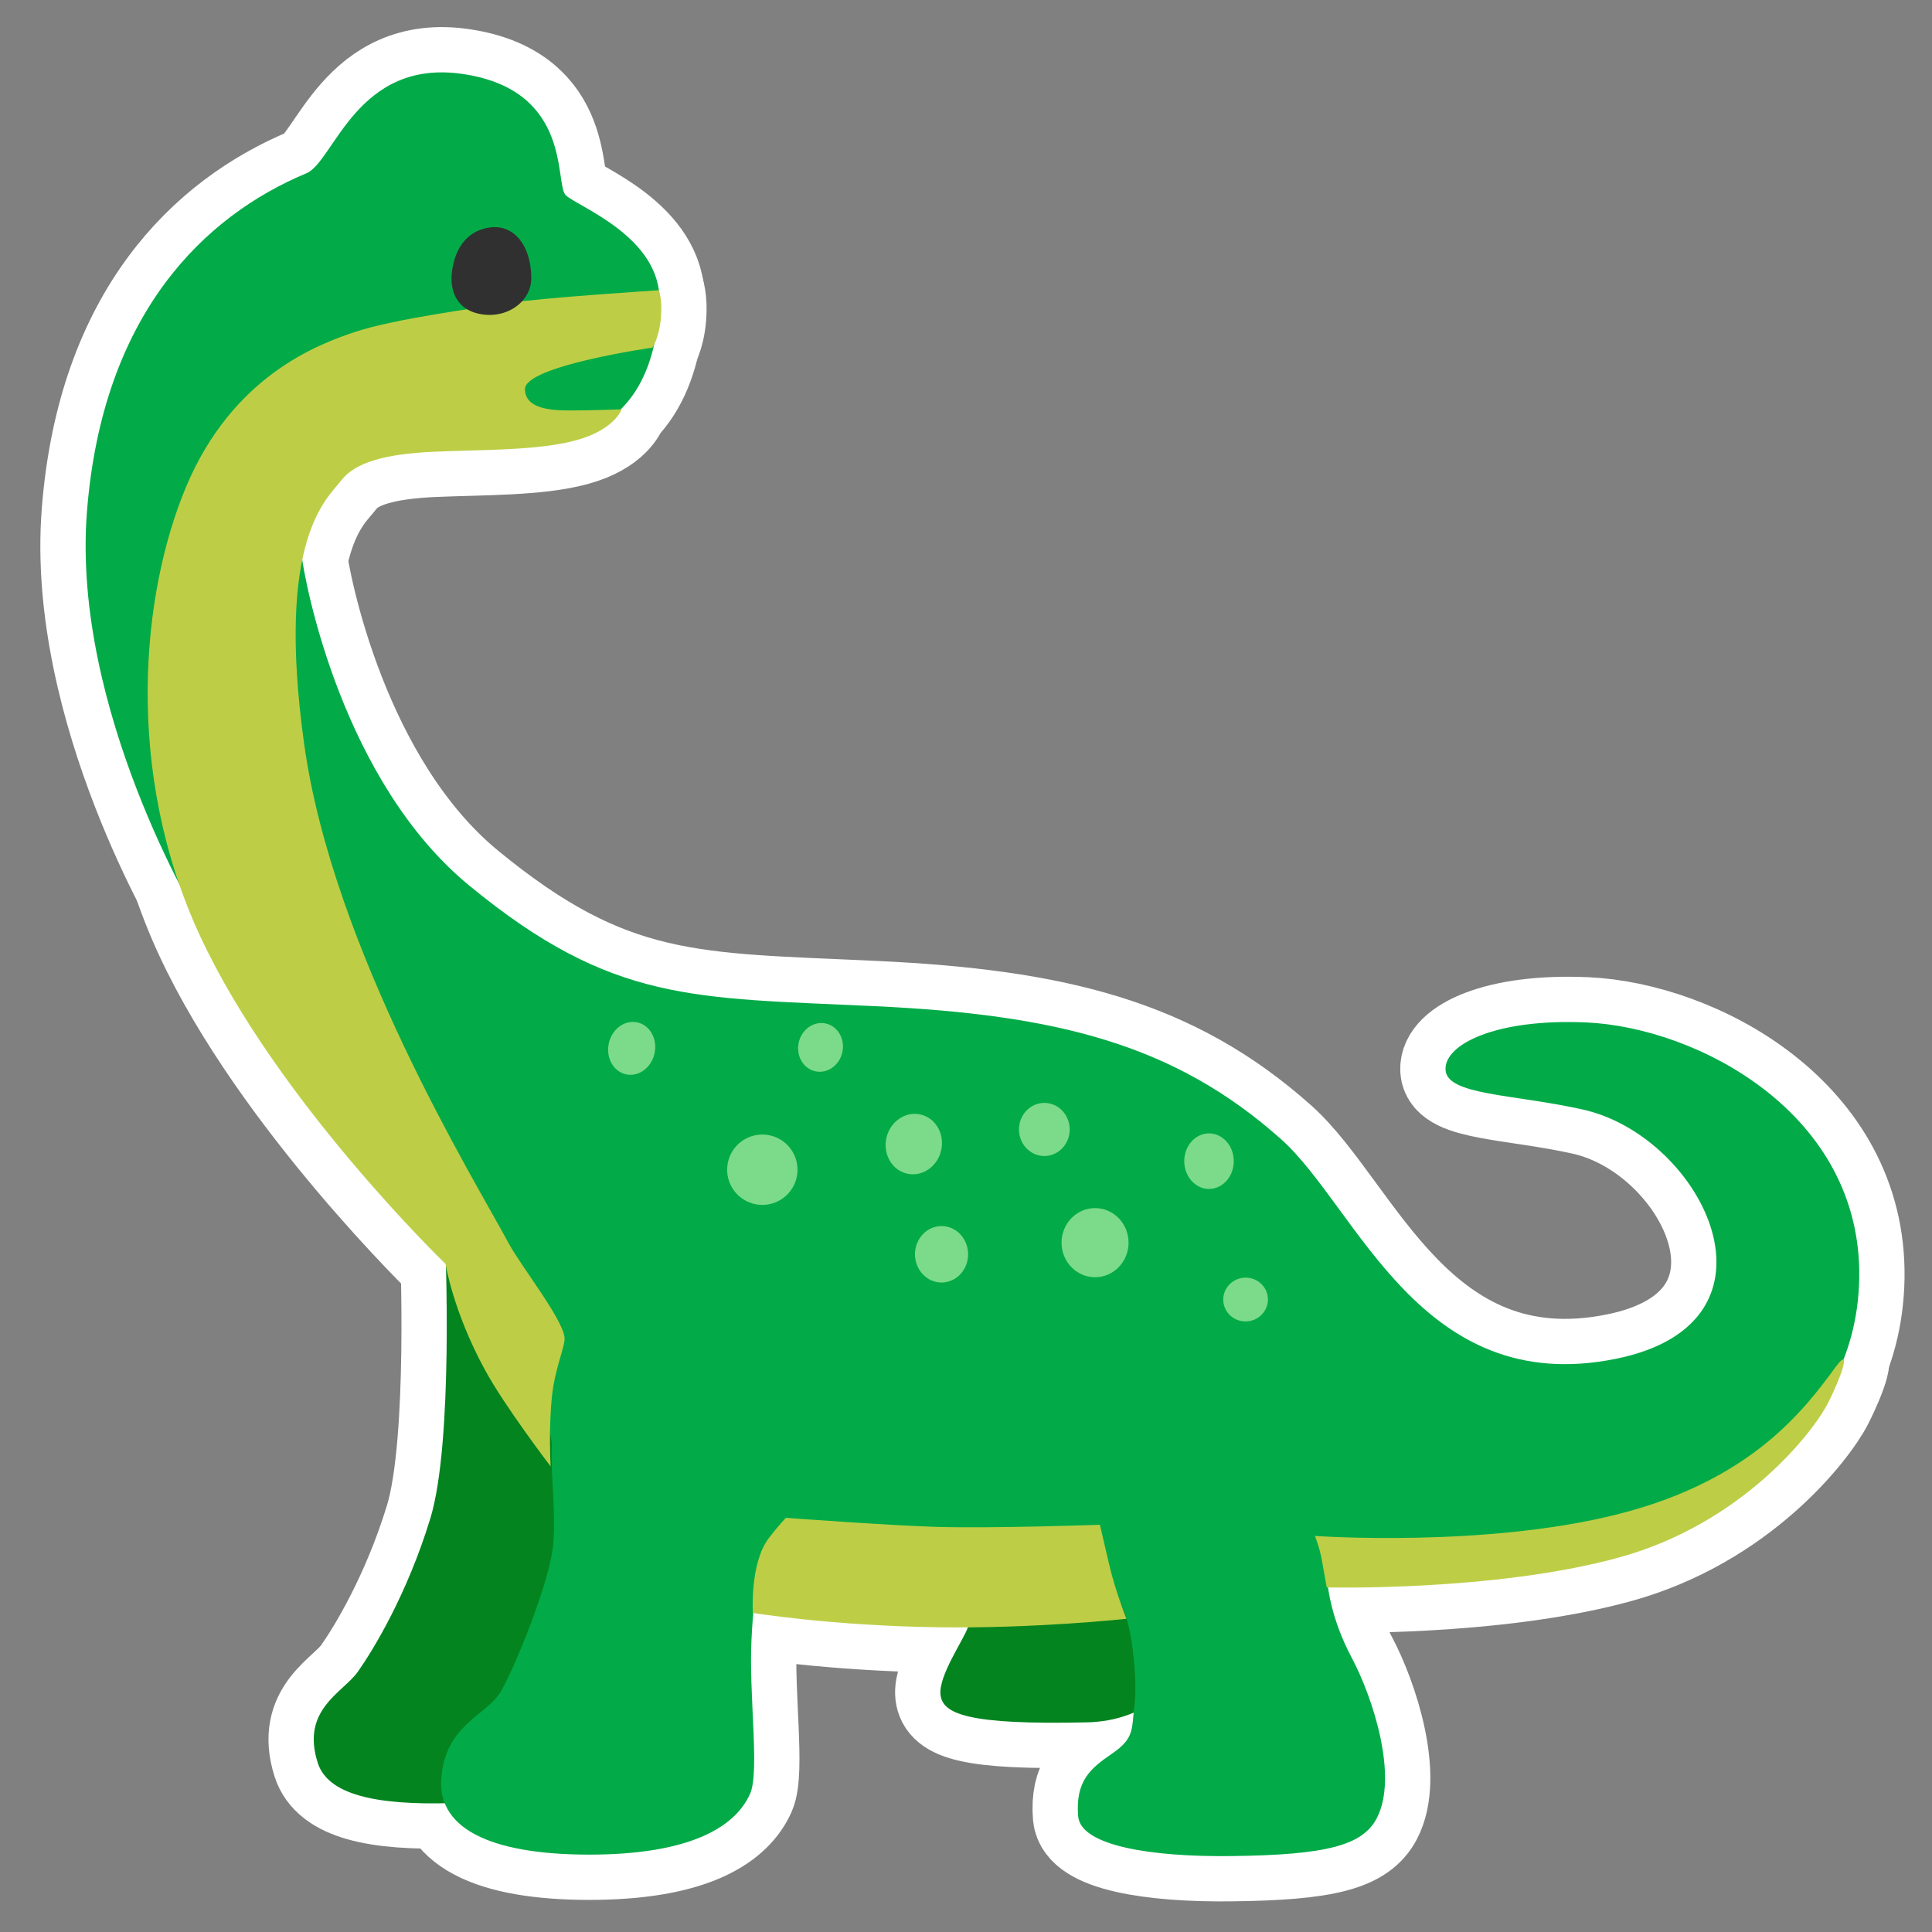 <?xml version="1.0" encoding="UTF-8" standalone="no"?>
<!-- Generator: Adobe Illustrator 24.1.2, SVG Export Plug-In . SVG Version: 6.00 Build 0)  -->

<svg
   version="1.1"
   id="Layer_2"
   x="0px"
   y="0px"
   viewBox="0 0 128 128"
   style="enable-background:new 0 0 128 128;"
   xml:space="preserve"
   sodipodi:docname="emoji_u1f995-bo.svg"
   inkscape:version="1.2 (dc2aeda, 2022-05-15)"
   xmlns:inkscape="http://www.inkscape.org/namespaces/inkscape"
   xmlns:sodipodi="http://sodipodi.sourceforge.net/DTD/sodipodi-0.dtd"
   xmlns="http://www.w3.org/2000/svg"
   xmlns:svg="http://www.w3.org/2000/svg"><rect x="0" y="0" width="128" height="128" fill="#808080" stroke="none"/><defs
   id="defs37" /><sodipodi:namedview
   id="namedview35"
   pagecolor="#ffffff"
   bordercolor="#666666"
   borderopacity="1.0"
   inkscape:showpageshadow="2"
   inkscape:pageopacity="0.0"
   inkscape:pagecheckerboard="true"
   inkscape:deskcolor="#d1d1d1"
   showgrid="false"
   inkscape:zoom="6.125"
   inkscape:cx="63.918367"
   inkscape:cy="64"
   inkscape:window-width="1528"
   inkscape:window-height="1004"
   inkscape:window-x="1920"
   inkscape:window-y="25"
   inkscape:window-maximized="0"
   inkscape:current-layer="Layer_2" />















<g
   id="g1493"
   style="stroke:#ffffff;stroke-width:6;stroke-dasharray:none"><path
     style="fill:#FFFFFF;stroke:#ffffff;stroke-width:6;stroke-dasharray:none"
     d="M32.6,94.17"
     id="path1461" /><path
     style="fill:#04841F;stroke:#ffffff;stroke-width:6;stroke-dasharray:none"
     d="M34.99,79.34l-5.49,3.1c0,0,0.56,13.09-0.99,18.16c-1.55,5.07-3.8,8.73-4.79,10.14  s-3.8,2.5-2.67,6.05c0.67,2.1,3.8,2.82,8.87,2.67c5.07-0.14,14.36-6.9,14.36-6.9l2.96-14.64l17.6,6.76c0,0-0.42,2.25-0.7,3.1  c-0.28,0.84-1.97,3.24-1.83,4.5c0.14,1.27,1.8,2.01,9.71,1.83c7.78-0.18,9.15-9.57,9.15-9.57l-6.48-14.22L34.99,79.34z"
     id="path1463" /><path
     style="fill:#02AB47;stroke:#ffffff;stroke-width:6;stroke-dasharray:none"
     d="M20.3,11.48c1.84-0.77,3.33-7.65,10.42-6.57c7.23,1.1,6.01,7.27,6.76,8.02  c0.75,0.75,6.39,2.77,6.21,7.13c-0.19,4.34-1.79,8.21-6.68,9.06s-10.42-0.94-12.86-0.28c-2.44,0.66-4.69,3.33-4.22,7.6  c0.27,2.43,2.84,15.4,11.17,22.24c9.48,7.79,14.83,7.41,26.84,7.98c12.01,0.56,19.85,2.49,26.94,8.82  c5.05,4.51,9.21,17.15,22.15,14.55c11.92-2.39,5.82-14.73-2.16-16.52c-4.6-1.03-9.01-0.94-9.1-2.63c-0.09-1.69,3.34-3.41,9.34-3.14  c7.32,0.33,18.25,6.01,18.07,16.94c-0.18,10.63-10.23,14.83-10.23,14.83l-12.29,3.47l-12.68,2.11c0,0,0.18,2.12,1.58,4.75  s3.1,7.88,1.65,10.63c-0.94,1.78-3.27,2.43-9.68,2.5c-5.22,0.06-9.94-0.67-10.1-2.64c-0.19-2.35,0.83-3.18,2.25-4.15  c1.5-1.03,1.28-1.61,1.48-3.17c0.2-1.56-0.1-4.44-0.53-5.81c-0.42-1.34-1.65-3.31-1.65-3.31l-22.63,0.21c0,0-0.38,0.84-0.56,4.5  c-0.19,3.66,0.55,8.77-0.09,10.23c-0.89,2.02-3.57,3.94-10.14,4.04c-6.57,0.09-10.61-1.5-10.32-5.07c0.28-3.57,3-4.13,3.94-5.73  c0.94-1.6,3.24-7.27,3.47-9.71c0.2-2.07-0.19-4.93-0.09-6.52S33.07,84.5,33.07,84.5s-7.51-9.48-10.79-12.86  c-3.07-3.16-9.1-10.7-9.1-10.7S4.73,47.05,5.76,33.91S13.55,14.3,20.3,11.48z"
     id="path1465" /><path
     style="fill:#BDCE46;stroke:#ffffff;stroke-width:6;stroke-dasharray:none"
     d="M12.33,32.25c3.07-7.3,8.66-9.43,11.26-10.28s7.88-1.55,10.14-1.9s9.92-0.84,9.92-0.84  s0.24,0.59,0.14,1.79c-0.11,1.34-0.56,2.01-0.56,2.01s-8.45,1.2-8.45,2.75s2.46,1.41,3.45,1.41s2.96-0.07,2.96-0.07  s-0.46,1.34-2.99,2.04c-2.51,0.7-6.3,0.63-9.47,0.77s-5.21,0.7-6.12,1.9c-0.92,1.2-4.36,3.8-2.46,17.46s11.3,28.88,13.55,33.08  c0.81,1.51,3.55,4.96,3.7,6.23c0.06,0.58-0.59,1.91-0.81,3.73c-0.26,2.17-0.11,4.82-0.11,4.82s-3.04-3.97-4.36-6.41  c-2.11-3.87-2.6-7-2.6-7s-11.19-10.8-16.26-21.72S9.37,39.29,12.33,32.25z"
     id="path1467" /><path
     style="fill:#303030;stroke:#ffffff;stroke-width:6;stroke-dasharray:none"
     d="M35.2,18.38c0.03,1.61-1.67,2.84-3.55,2.39c-1.2-0.28-1.93-1.29-1.69-2.89  c0.24-1.59,1.11-2.65,2.57-2.82C34.04,14.9,35.17,16.23,35.2,18.38z"
     id="path1469" /><path
     style="fill:#BDCE46;stroke:#ffffff;stroke-width:6;stroke-dasharray:none"
     d="M49.88,106.86c0,0-0.21-3.31,1.06-4.96c0.65-0.85,1.13-1.34,1.13-1.34s6.86,0.51,9.96,0.6  c3.8,0.11,10.84-0.14,10.84-0.14s0.25,1.07,0.6,2.57c0.42,1.83,1.16,3.66,1.16,3.66s-6.12,0.66-12.53,0.56  C55.09,107.71,49.88,106.86,49.88,106.86z"
     id="path1471" /><path
     style="fill:#BDCE46;stroke:#ffffff;stroke-width:6;stroke-dasharray:none"
     d="M87.12,101.76c0,0,0.32,0.81,0.46,1.62c0.13,0.72,0.32,1.79,0.32,1.79s11.09,0.28,19.32-1.97  c8.24-2.25,12.92-8.35,13.87-10.21c0.99-1.94,1.57-3.84,0.53-2.43c-2.04,2.78-5.53,7.5-14.39,9.75S87.12,101.76,87.12,101.76z"
     id="path1473" /><ellipse
     transform="matrix(0.143 -0.99 0.99 0.143 -33.491 116.412)"
     style="fill:#7CDB8A;stroke:#ffffff;stroke-width:6;stroke-dasharray:none"
     cx="50.51"
     cy="77.55"
     rx="2.33"
     ry="2.33"
     id="ellipse1475" /><ellipse
     transform="matrix(0.217 -0.976 0.976 0.217 -26.592 118.463)"
     style="fill:#7CDB8A;stroke:#ffffff;stroke-width:6;stroke-dasharray:none"
     cx="60.57"
     cy="75.81"
     rx="2.01"
     ry="1.86"
     id="ellipse1477" /><ellipse
     style="fill:#7CDB8A;stroke:#ffffff;stroke-width:6;stroke-dasharray:none"
     cx="72.55"
     cy="82.33"
     rx="2.22"
     ry="2.29"
     id="ellipse1479" /><ellipse
     style="fill:#7CDB8A;stroke:#ffffff;stroke-width:6;stroke-dasharray:none"
     cx="69.19"
     cy="74.83"
     rx="1.68"
     ry="1.76"
     id="ellipse1481" /><ellipse
     style="fill:#7CDB8A;stroke:#ffffff;stroke-width:6;stroke-dasharray:none"
     cx="62.38"
     cy="83.1"
     rx="1.76"
     ry="1.87"
     id="ellipse1483" /><ellipse
     style="fill:#7CDB8A;stroke:#ffffff;stroke-width:6;stroke-dasharray:none"
     cx="80.1"
     cy="76.93"
     rx="1.64"
     ry="1.84"
     id="ellipse1485" /><ellipse
     transform="matrix(0.997 -0.079 0.079 0.997 -6.549 6.795)"
     style="fill:#7CDB8A;stroke:#ffffff;stroke-width:6;stroke-dasharray:none"
     cx="82.52"
     cy="86.08"
     rx="1.48"
     ry="1.45"
     id="ellipse1487" /><ellipse
     transform="matrix(0.211 -0.978 0.978 0.211 -34.925 95.696)"
     style="fill:#7CDB8A;stroke:#ffffff;stroke-width:6;stroke-dasharray:none"
     cx="41.82"
     cy="69.48"
     rx="1.76"
     ry="1.55"
     id="ellipse1489" /><ellipse
     transform="matrix(0.209 -0.978 0.978 0.209 -24.838 108.039)"
     style="fill:#7CDB8A;stroke:#ffffff;stroke-width:6;stroke-dasharray:none"
     cx="54.34"
     cy="69.37"
     rx="1.62"
     ry="1.48"
     id="ellipse1491" /></g><g
   id="g1459"><path
     style="fill:#FFFFFF;"
     d="M32.6,94.17"
     id="path2" /><path
     style="fill:#04841F;"
     d="M34.99,79.34l-5.49,3.1c0,0,0.56,13.09-0.99,18.16c-1.55,5.07-3.8,8.73-4.79,10.14  s-3.8,2.5-2.67,6.05c0.67,2.1,3.8,2.82,8.87,2.67c5.07-0.14,14.36-6.9,14.36-6.9l2.96-14.64l17.6,6.76c0,0-0.42,2.25-0.7,3.1  c-0.28,0.84-1.97,3.24-1.83,4.5c0.14,1.27,1.8,2.01,9.71,1.83c7.78-0.18,9.15-9.57,9.15-9.57l-6.48-14.22L34.99,79.34z"
     id="path4" /><path
     style="fill:#02AB47;"
     d="M20.3,11.48c1.84-0.77,3.33-7.65,10.42-6.57c7.23,1.1,6.01,7.27,6.76,8.02  c0.75,0.75,6.39,2.77,6.21,7.13c-0.19,4.34-1.79,8.21-6.68,9.06s-10.42-0.94-12.86-0.28c-2.44,0.66-4.69,3.33-4.22,7.6  c0.27,2.43,2.84,15.4,11.17,22.24c9.48,7.79,14.83,7.41,26.84,7.98c12.01,0.56,19.85,2.49,26.94,8.82  c5.05,4.51,9.21,17.15,22.15,14.55c11.92-2.39,5.82-14.73-2.16-16.52c-4.6-1.03-9.01-0.94-9.1-2.63c-0.09-1.69,3.34-3.41,9.34-3.14  c7.32,0.33,18.25,6.01,18.07,16.94c-0.18,10.63-10.23,14.83-10.23,14.83l-12.29,3.47l-12.68,2.11c0,0,0.18,2.12,1.58,4.75  s3.1,7.88,1.65,10.63c-0.94,1.78-3.27,2.43-9.68,2.5c-5.22,0.06-9.94-0.67-10.1-2.64c-0.19-2.35,0.83-3.18,2.25-4.15  c1.5-1.03,1.28-1.61,1.48-3.17c0.2-1.56-0.1-4.44-0.53-5.81c-0.42-1.34-1.65-3.31-1.65-3.31l-22.63,0.21c0,0-0.38,0.84-0.56,4.5  c-0.19,3.66,0.55,8.77-0.09,10.23c-0.89,2.02-3.57,3.94-10.14,4.04c-6.57,0.09-10.61-1.5-10.32-5.07c0.28-3.57,3-4.13,3.94-5.73  c0.94-1.6,3.24-7.27,3.47-9.71c0.2-2.07-0.19-4.93-0.09-6.52S33.07,84.5,33.07,84.5s-7.51-9.48-10.79-12.86  c-3.07-3.16-9.1-10.7-9.1-10.7S4.73,47.05,5.76,33.91S13.55,14.3,20.3,11.48z"
     id="path6" /><path
     style="fill:#BDCE46;"
     d="M12.33,32.25c3.07-7.3,8.66-9.43,11.26-10.28s7.88-1.55,10.14-1.9s9.92-0.84,9.92-0.84  s0.24,0.59,0.14,1.79c-0.11,1.34-0.56,2.01-0.56,2.01s-8.45,1.2-8.45,2.75s2.46,1.41,3.45,1.41s2.96-0.07,2.96-0.07  s-0.46,1.34-2.99,2.04c-2.51,0.7-6.3,0.63-9.47,0.77s-5.21,0.7-6.12,1.9c-0.92,1.2-4.36,3.8-2.46,17.46s11.3,28.88,13.55,33.08  c0.81,1.51,3.55,4.96,3.7,6.23c0.06,0.58-0.59,1.91-0.81,3.73c-0.26,2.17-0.11,4.82-0.11,4.82s-3.04-3.97-4.36-6.41  c-2.11-3.87-2.6-7-2.6-7s-11.19-10.8-16.26-21.72S9.37,39.29,12.33,32.25z"
     id="path8" /><path
     style="fill:#303030;"
     d="M35.2,18.38c0.03,1.61-1.67,2.84-3.55,2.39c-1.2-0.28-1.93-1.29-1.69-2.89  c0.24-1.59,1.11-2.65,2.57-2.82C34.04,14.9,35.17,16.23,35.2,18.38z"
     id="path10" /><path
     style="fill:#BDCE46;"
     d="M49.88,106.86c0,0-0.21-3.31,1.06-4.96c0.65-0.85,1.13-1.34,1.13-1.34s6.86,0.51,9.96,0.6  c3.8,0.11,10.84-0.14,10.84-0.14s0.25,1.07,0.6,2.57c0.42,1.83,1.16,3.66,1.16,3.66s-6.12,0.66-12.53,0.56  C55.09,107.71,49.88,106.86,49.88,106.86z"
     id="path12" /><path
     style="fill:#BDCE46;"
     d="M87.12,101.76c0,0,0.32,0.81,0.46,1.62c0.13,0.72,0.32,1.79,0.32,1.79s11.09,0.28,19.32-1.97  c8.24-2.25,12.92-8.35,13.87-10.21c0.99-1.94,1.57-3.84,0.53-2.43c-2.04,2.78-5.53,7.5-14.39,9.75S87.12,101.76,87.12,101.76z"
     id="path14" /><ellipse
     transform="matrix(0.143 -0.99 0.99 0.143 -33.491 116.412)"
     style="fill:#7CDB8A;"
     cx="50.51"
     cy="77.55"
     rx="2.33"
     ry="2.33"
     id="ellipse16" /><ellipse
     transform="matrix(0.217 -0.976 0.976 0.217 -26.592 118.463)"
     style="fill:#7CDB8A;"
     cx="60.57"
     cy="75.81"
     rx="2.01"
     ry="1.86"
     id="ellipse18" /><ellipse
     style="fill:#7CDB8A;"
     cx="72.55"
     cy="82.33"
     rx="2.22"
     ry="2.29"
     id="ellipse20" /><ellipse
     style="fill:#7CDB8A;"
     cx="69.19"
     cy="74.83"
     rx="1.68"
     ry="1.76"
     id="ellipse22" /><ellipse
     style="fill:#7CDB8A;"
     cx="62.38"
     cy="83.1"
     rx="1.76"
     ry="1.87"
     id="ellipse24" /><ellipse
     style="fill:#7CDB8A;"
     cx="80.1"
     cy="76.93"
     rx="1.64"
     ry="1.84"
     id="ellipse26" /><ellipse
     transform="matrix(0.997 -0.079 0.079 0.997 -6.549 6.795)"
     style="fill:#7CDB8A;"
     cx="82.52"
     cy="86.08"
     rx="1.48"
     ry="1.45"
     id="ellipse28" /><ellipse
     transform="matrix(0.211 -0.978 0.978 0.211 -34.925 95.696)"
     style="fill:#7CDB8A;"
     cx="41.82"
     cy="69.48"
     rx="1.76"
     ry="1.55"
     id="ellipse30" /><ellipse
     transform="matrix(0.209 -0.978 0.978 0.209 -24.838 108.039)"
     style="fill:#7CDB8A;"
     cx="54.34"
     cy="69.37"
     rx="1.62"
     ry="1.48"
     id="ellipse32" /></g>
</svg>
